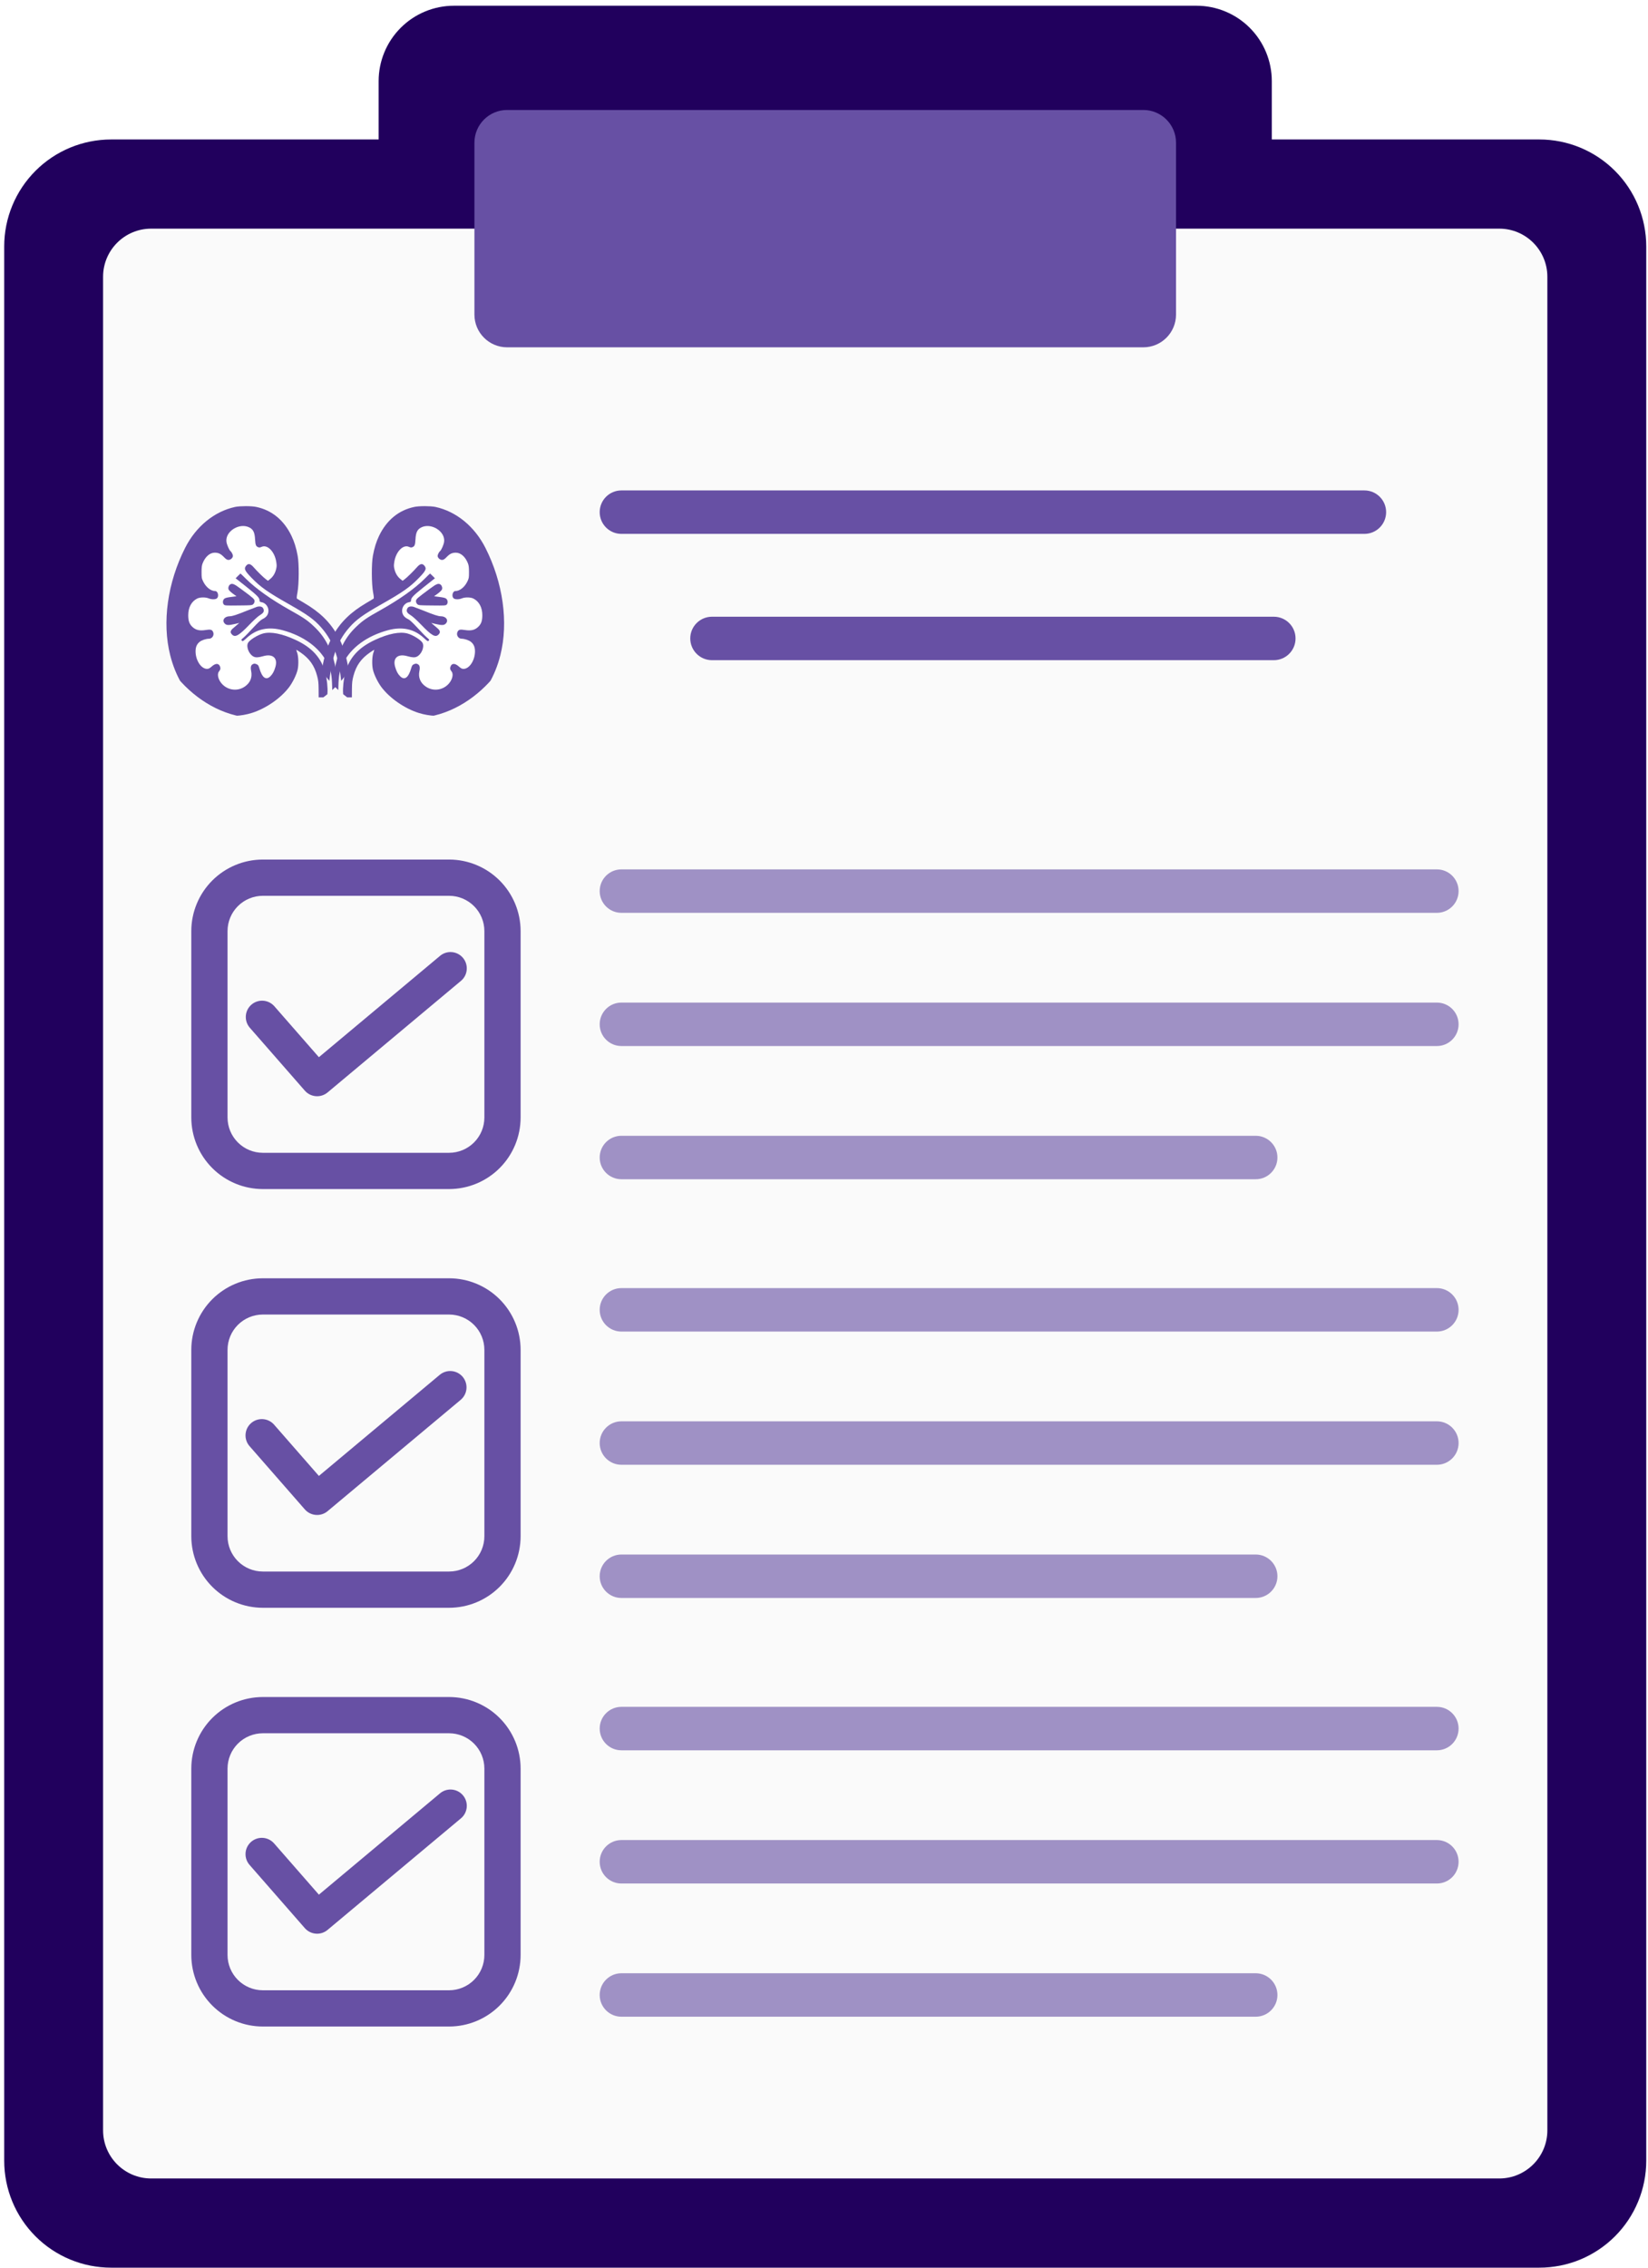 <svg width="160" height="220" viewBox="0 0 160 220" fill="none" xmlns="http://www.w3.org/2000/svg">
<g clip-path="url(#clip0_54476_36600)">
<path d="M36.761 13.531V7.868C36.761 6.908 36.95 5.957 37.317 5.07C37.684 4.183 38.223 3.377 38.902 2.698C39.581 2.019 40.386 1.481 41.273 1.113C42.161 0.746 43.111 0.556 44.072 0.556H116.166C117.126 0.556 118.077 0.746 118.964 1.113C119.851 1.481 120.657 2.019 121.336 2.698C122.014 3.377 122.553 4.183 122.92 5.07C123.287 5.957 123.476 6.908 123.476 7.868V13.531H149.45C152.202 13.531 154.842 14.624 156.789 16.57C158.735 18.515 159.829 21.155 159.83 23.907V209.622C159.83 210.985 159.562 212.334 159.04 213.594C158.519 214.853 157.754 215.997 156.79 216.961C155.826 217.925 154.682 218.689 153.423 219.211C152.163 219.732 150.813 220 149.45 220H10.787C8.034 220 5.394 218.907 3.448 216.96C1.501 215.014 0.408 212.374 0.408 209.622V23.907C0.408 21.155 1.502 18.516 3.449 16.57C5.395 14.624 8.035 13.531 10.787 13.531H36.761Z" fill="#21005D"/>
<path d="M10.007 26.853L10.007 206.676C10.007 209.256 12.099 211.347 14.679 211.347H145.557C148.137 211.347 150.229 209.256 150.229 206.676V26.853C150.229 24.273 148.137 22.182 145.557 22.182H14.679C12.099 22.182 10.007 24.273 10.007 26.853Z" fill="#FAFAFA"/>
<path d="M46.061 13.845V30.519C46.061 32.273 47.483 33.695 49.237 33.695L111 33.695C112.755 33.695 114.177 32.273 114.177 30.519V13.845C114.177 12.091 112.755 10.669 111 10.669L49.237 10.669C47.483 10.669 46.061 12.091 46.061 13.845Z" fill="#6750A4"/>
<path d="M43.604 115.358H25.515C23.675 115.356 21.91 114.624 20.609 113.322C19.307 112.021 18.575 110.257 18.573 108.416V90.331C18.575 88.491 19.307 86.727 20.609 85.425C21.91 84.124 23.675 83.392 25.515 83.39H43.603C45.443 83.392 47.208 84.124 48.509 85.425C49.811 86.727 50.543 88.491 50.545 90.331V108.416C50.543 110.256 49.811 112.021 48.51 113.322C47.208 114.623 45.444 115.355 43.604 115.358ZM25.515 86.907C24.608 86.908 23.737 87.269 23.095 87.911C22.453 88.553 22.092 89.423 22.091 90.331V108.416C22.092 109.324 22.453 110.194 23.095 110.836C23.737 111.478 24.608 111.839 25.515 111.84H43.603C44.511 111.839 45.381 111.478 46.023 110.836C46.665 110.194 47.026 109.324 47.027 108.416V90.331C47.026 89.423 46.665 88.553 46.023 87.911C45.381 87.269 44.511 86.908 43.603 86.907H25.515Z" fill="#6750A4"/>
<path d="M43.604 155.98H25.515C23.675 155.978 21.91 155.246 20.609 153.945C19.307 152.644 18.575 150.879 18.573 149.039V130.955C18.575 129.115 19.307 127.351 20.609 126.049C21.91 124.748 23.675 124.016 25.515 124.014H43.603C45.443 124.016 47.208 124.748 48.509 126.049C49.811 127.351 50.543 129.115 50.545 130.955V149.04C50.542 150.88 49.81 152.644 48.509 153.945C47.208 155.246 45.444 155.978 43.604 155.98ZM25.515 127.531C24.608 127.532 23.737 127.893 23.095 128.535C22.453 129.177 22.092 130.048 22.091 130.955V149.04C22.092 149.948 22.454 150.818 23.096 151.46C23.738 152.101 24.608 152.462 25.515 152.463H43.603C44.511 152.462 45.381 152.101 46.023 151.459C46.665 150.817 47.026 149.947 47.027 149.039V130.955C47.026 130.048 46.665 129.177 46.023 128.535C45.381 127.893 44.511 127.532 43.603 127.531H25.515Z" fill="#6750A4"/>
<path d="M43.604 196.605H25.515C23.675 196.603 21.91 195.871 20.609 194.569C19.307 193.268 18.575 191.504 18.573 189.663V171.579C18.575 169.739 19.307 167.975 20.609 166.673C21.91 165.372 23.675 164.64 25.515 164.638H43.603C45.443 164.64 47.208 165.372 48.509 166.673C49.811 167.975 50.543 169.739 50.545 171.579V189.665C50.542 191.505 49.81 193.268 48.509 194.569C47.208 195.87 45.444 196.602 43.604 196.605ZM25.515 168.155C24.608 168.156 23.737 168.518 23.095 169.159C22.453 169.801 22.092 170.672 22.091 171.579V189.665C22.092 190.572 22.454 191.442 23.096 192.084C23.738 192.726 24.608 193.086 25.515 193.088H43.603C44.511 193.086 45.381 192.725 46.023 192.083C46.665 191.441 47.026 190.571 47.027 189.663V171.579C47.026 170.672 46.665 169.801 46.023 169.159C45.381 168.518 44.511 168.156 43.603 168.155H25.515Z" fill="#6750A4"/>
<path d="M30.788 106.352C30.562 106.352 30.339 106.304 30.133 106.211C29.928 106.118 29.744 105.982 29.596 105.813L24.227 99.676C23.964 99.358 23.835 98.95 23.868 98.539C23.901 98.127 24.093 97.745 24.404 97.473C24.715 97.202 25.12 97.062 25.532 97.085C25.944 97.107 26.331 97.29 26.611 97.594L30.96 102.565L42.685 92.765C42.843 92.624 43.028 92.516 43.229 92.448C43.429 92.38 43.642 92.353 43.853 92.369C44.065 92.385 44.271 92.443 44.459 92.539C44.648 92.636 44.815 92.769 44.951 92.932C45.087 93.095 45.189 93.283 45.251 93.485C45.312 93.688 45.333 93.901 45.311 94.112C45.289 94.323 45.225 94.527 45.123 94.712C45.02 94.898 44.882 95.061 44.715 95.192L31.803 105.985C31.518 106.223 31.159 106.352 30.788 106.352Z" fill="#6750A4"/>
<path d="M30.788 146.976C30.563 146.977 30.339 146.929 30.134 146.836C29.928 146.743 29.745 146.607 29.596 146.437L24.228 140.3C24.091 140.144 23.986 139.962 23.92 139.765C23.853 139.568 23.826 139.36 23.84 139.153C23.868 138.734 24.061 138.343 24.377 138.067C24.534 137.93 24.716 137.825 24.913 137.759C25.11 137.692 25.318 137.665 25.525 137.679C25.944 137.707 26.335 137.9 26.611 138.216L30.96 143.188L42.685 133.387C42.844 133.252 43.029 133.15 43.228 133.086C43.427 133.022 43.636 132.999 43.845 133.017C44.053 133.034 44.255 133.093 44.441 133.19C44.626 133.286 44.791 133.418 44.925 133.578C45.058 133.739 45.159 133.924 45.221 134.123C45.283 134.323 45.306 134.533 45.286 134.741C45.267 134.949 45.206 135.151 45.108 135.335C45.01 135.52 44.877 135.683 44.716 135.816L31.803 146.609C31.519 146.847 31.159 146.977 30.788 146.976Z" fill="#6750A4"/>
<path d="M30.788 187.601C30.563 187.601 30.339 187.553 30.134 187.46C29.928 187.367 29.744 187.231 29.596 187.061L24.228 180.925C24.091 180.768 23.986 180.586 23.92 180.389C23.853 180.192 23.826 179.984 23.84 179.777C23.854 179.569 23.908 179.367 24.001 179.18C24.093 178.994 24.221 178.828 24.377 178.691C24.534 178.554 24.716 178.449 24.913 178.383C25.11 178.316 25.318 178.289 25.525 178.303C25.733 178.317 25.935 178.371 26.122 178.464C26.308 178.556 26.474 178.684 26.611 178.84L30.96 183.812L42.685 174.011C42.843 173.871 43.029 173.763 43.229 173.695C43.43 173.627 43.642 173.6 43.854 173.616C44.065 173.631 44.271 173.689 44.459 173.786C44.648 173.882 44.815 174.016 44.951 174.179C45.087 174.341 45.189 174.529 45.251 174.732C45.313 174.935 45.334 175.148 45.312 175.358C45.289 175.569 45.225 175.773 45.123 175.959C45.021 176.144 44.882 176.307 44.716 176.438L31.803 187.231C31.519 187.47 31.16 187.601 30.788 187.601Z" fill="#6750A4"/>
<g opacity="0.62">
<path d="M60.331 97.266C59.166 97.266 58.222 98.21 58.222 99.374C58.222 100.538 59.166 101.482 60.331 101.482H139.502C140.666 101.482 141.61 100.538 141.61 99.374C141.61 98.21 140.666 97.266 139.502 97.266H60.331Z" fill="#6750A4"/>
<path d="M60.33 84.343C59.166 84.343 58.222 85.287 58.222 86.451C58.222 87.615 59.166 88.559 60.33 88.559H139.502C140.666 88.559 141.61 87.615 141.61 86.451C141.61 85.287 140.666 84.343 139.502 84.343H60.33Z" fill="#6750A4"/>
<path d="M60.33 110.189C59.166 110.189 58.222 111.133 58.222 112.297C58.222 113.461 59.166 114.405 60.33 114.405H121.913C123.078 114.405 124.022 113.461 124.022 112.297C124.022 111.133 123.078 110.189 121.913 110.189H60.33Z" fill="#6750A4"/>
</g>
<g opacity="0.62">
<path d="M60.331 137.89C59.166 137.89 58.222 138.834 58.222 139.998C58.222 141.162 59.166 142.106 60.331 142.106H139.502C140.666 142.106 141.611 141.162 141.611 139.998C141.611 138.834 140.666 137.89 139.502 137.89H60.331Z" fill="#6750A4"/>
<path d="M60.33 124.967C59.166 124.967 58.222 125.911 58.222 127.075C58.222 128.239 59.166 129.183 60.33 129.183H139.502C140.666 129.183 141.61 128.239 141.61 127.075C141.61 125.911 140.666 124.967 139.502 124.967H60.33Z" fill="#6750A4"/>
<path d="M60.33 150.813C59.166 150.813 58.222 151.757 58.222 152.921C58.222 154.086 59.166 155.029 60.33 155.029H121.913C123.078 155.029 124.022 154.086 124.022 152.921C124.022 151.757 123.078 150.813 121.913 150.813H60.33Z" fill="#6750A4"/>
</g>
<g opacity="0.62">
<path d="M60.331 178.514C59.166 178.514 58.222 179.458 58.222 180.622C58.222 181.786 59.166 182.73 60.331 182.73H139.502C140.666 182.73 141.61 181.786 141.61 180.622C141.61 179.458 140.666 178.514 139.502 178.514H60.331Z" fill="#6750A4"/>
<path d="M60.33 165.591C59.166 165.591 58.222 166.535 58.222 167.699C58.222 168.863 59.166 169.807 60.33 169.807H139.502C140.666 169.807 141.61 168.863 141.61 167.699C141.61 166.535 140.666 165.591 139.502 165.591H60.33Z" fill="#6750A4"/>
<path d="M60.33 191.437C59.166 191.437 58.222 192.381 58.222 193.545C58.222 194.71 59.166 195.653 60.33 195.653H121.913C123.078 195.653 124.022 194.71 124.022 193.545C124.022 192.381 123.078 191.437 121.913 191.437H60.33Z" fill="#6750A4"/>
</g>
<path d="M60.33 47.579C59.166 47.579 58.222 48.523 58.222 49.687C58.222 50.851 59.166 51.795 60.33 51.795L132.466 51.795C133.631 51.795 134.575 50.851 134.575 49.687C134.575 48.523 133.631 47.579 132.466 47.579L60.33 47.579Z" fill="#6750A4"/>
<path d="M69.125 59.832C67.96 59.832 67.016 60.775 67.016 61.94C67.016 63.104 67.96 64.048 69.125 64.048H123.672C124.837 64.048 125.781 63.104 125.781 61.94C125.781 60.775 124.837 59.832 123.672 59.832H69.125Z" fill="#6750A4"/>
<g filter="url(#filter0_d_54476_36600)">
<g clip-path="url(#clip1_54476_36600)">
<ellipse cx="42.218" cy="55.291" rx="5.493" ry="8.753" fill="white"/>
<path d="M42.268 45.179C44.288 45.615 46.067 47.062 47.123 49.141C48.842 52.528 49.381 56.383 48.578 59.567C48.055 61.646 46.988 63.422 45.668 64.411C45.205 64.757 44.348 65.171 43.809 65.31C42.86 65.544 41.702 65.496 40.651 65.166C39.288 64.741 37.822 63.725 37.019 62.646C36.669 62.173 36.313 61.444 36.205 60.961C36.097 60.482 36.124 59.663 36.259 59.302C36.307 59.174 36.34 59.057 36.329 59.046C36.318 59.036 36.135 59.153 35.919 59.302C35.057 59.897 34.578 60.572 34.314 61.572C34.2 62.003 34.173 62.215 34.168 62.87L34.163 63.657H33.753H33.344L33.312 63.274C33.268 62.753 33.36 61.87 33.516 61.28C33.91 59.812 34.809 58.818 36.421 58.074C37.72 57.473 38.808 57.26 39.552 57.457C40.096 57.6 40.894 58.1 41.029 58.382C41.217 58.77 40.926 59.477 40.484 59.7C40.28 59.807 40.015 59.791 39.563 59.663C38.62 59.387 38.108 59.839 38.367 60.711C38.49 61.131 38.625 61.386 38.851 61.609C39.277 62.029 39.654 61.753 39.924 60.822C40.005 60.551 40.042 60.504 40.204 60.434C40.361 60.371 40.414 60.371 40.538 60.424C40.748 60.525 40.797 60.721 40.716 61.115C40.598 61.716 40.802 62.232 41.314 62.593C41.982 63.072 42.898 62.997 43.491 62.412C43.895 62.019 44.063 61.429 43.847 61.152C43.696 60.961 43.675 60.86 43.734 60.679C43.858 60.333 44.16 60.322 44.537 60.652C44.752 60.844 44.849 60.891 45.005 60.891C45.566 60.891 46.105 60.078 46.115 59.217C46.121 58.791 46.002 58.499 45.722 58.27C45.539 58.116 45.097 57.967 44.822 57.967C44.477 57.967 44.262 57.584 44.429 57.276C44.536 57.079 44.677 57.047 45.135 57.121C45.717 57.212 46.078 57.132 46.401 56.84C46.714 56.553 46.827 56.25 46.827 55.681C46.827 54.936 46.514 54.352 45.97 54.075C45.695 53.931 45.151 53.921 44.838 54.054C44.536 54.176 44.148 54.165 44.025 54.032C43.825 53.82 43.954 53.341 44.208 53.341C44.628 53.341 45.092 52.98 45.361 52.443C45.523 52.113 45.533 52.06 45.533 51.507C45.533 51.06 45.512 50.858 45.431 50.656C45.183 50.018 44.736 49.619 44.256 49.619C43.895 49.619 43.669 49.726 43.362 50.045C43.151 50.263 43.06 50.316 42.92 50.321C42.721 50.327 42.489 50.119 42.489 49.933C42.489 49.806 42.613 49.556 42.726 49.465C42.85 49.364 43.071 48.859 43.114 48.583C43.27 47.546 41.826 46.658 40.856 47.19C40.511 47.381 40.371 47.679 40.339 48.317C40.306 48.886 40.258 49.003 40.021 49.093C39.929 49.13 39.837 49.114 39.708 49.056C39.142 48.79 38.431 49.519 38.28 50.523C38.226 50.858 38.231 50.975 38.307 51.262C38.409 51.65 38.603 51.959 38.889 52.187L39.088 52.347L39.293 52.193C39.53 52.017 40.139 51.422 40.495 51.012C40.78 50.693 40.985 50.645 41.179 50.853C41.449 51.156 41.368 51.353 40.656 52.081C39.805 52.958 39.104 53.453 37.046 54.617C35.246 55.633 34.594 56.106 33.909 56.883C32.648 58.323 32.088 60.03 31.899 63.034L31.861 63.603H31.446H31.032L31.048 63.215C31.155 60.764 31.571 58.972 32.336 57.638C33.085 56.324 34.066 55.378 35.591 54.484C35.93 54.288 36.237 54.101 36.27 54.075C36.313 54.043 36.297 53.873 36.221 53.463C36.07 52.65 36.06 50.682 36.205 49.911C36.345 49.146 36.534 48.545 36.803 47.987C37.536 46.461 38.711 45.493 40.23 45.179C40.705 45.078 41.799 45.084 42.268 45.179Z" fill="#6750A4"/>
<path d="M41.993 51.868L42.225 52.102L41.136 52.964C40.064 53.825 39.902 53.995 39.902 54.288C39.902 54.367 39.848 54.399 39.697 54.426C39.336 54.49 39.04 54.851 39.04 55.245C39.04 55.622 39.239 55.893 39.649 56.08C39.783 56.143 40.096 56.436 40.527 56.904C40.894 57.308 41.309 57.733 41.449 57.85C41.691 58.052 41.702 58.073 41.621 58.153C41.535 58.238 41.502 58.217 41.12 57.866C40.182 57.01 39.029 56.771 37.66 57.143C35.634 57.691 34.087 58.823 33.354 60.28C32.966 61.051 32.886 61.439 32.853 62.636L32.832 63.656H32.557H32.287L32.32 62.736C32.379 61.008 32.681 59.706 33.29 58.531C33.64 57.85 34.055 57.302 34.653 56.744C35.235 56.191 35.656 55.909 36.911 55.208C38.786 54.155 40.236 53.129 41.212 52.166C41.502 51.874 41.745 51.64 41.756 51.64C41.761 51.64 41.869 51.741 41.993 51.868Z" fill="#6750A4"/>
<path d="M42.774 52.714C42.904 52.815 42.968 53.028 42.909 53.187C42.882 53.262 42.699 53.442 42.505 53.586L42.144 53.846L42.677 53.916C43.087 53.969 43.243 54.011 43.335 54.096C43.486 54.235 43.502 54.522 43.362 54.66C43.275 54.745 43.151 54.756 41.955 54.74C40.683 54.729 40.635 54.724 40.511 54.612C40.43 54.532 40.387 54.431 40.387 54.32C40.387 54.123 40.479 54.043 41.74 53.113C42.381 52.634 42.57 52.565 42.774 52.714Z" fill="#6750A4"/>
<path d="M40.144 54.867C40.203 54.883 40.64 55.053 41.114 55.239C42.105 55.643 42.553 55.787 42.795 55.787C43.318 55.787 43.588 56.196 43.27 56.505C43.108 56.67 42.892 56.675 42.3 56.537L41.869 56.436L42.063 56.601C42.17 56.696 42.359 56.856 42.483 56.962C42.747 57.185 42.774 57.372 42.569 57.568C42.267 57.871 41.901 57.659 40.893 56.611C40.468 56.17 40.074 55.808 39.869 55.681C39.514 55.463 39.433 55.314 39.525 55.075C39.605 54.862 39.821 54.788 40.144 54.867Z" fill="#6750A4"/>
</g>
</g>
<g filter="url(#filter1_d_54476_36600)">
<g clip-path="url(#clip2_54476_36600)">
<ellipse cx="22.884" cy="55.291" rx="5.493" ry="8.753" fill="white"/>
<path d="M22.834 45.179C20.814 45.615 19.035 47.062 17.979 49.141C16.26 52.528 15.721 56.383 16.524 59.567C17.047 61.646 18.114 63.422 19.434 64.411C19.898 64.757 20.754 65.171 21.293 65.31C22.242 65.544 23.4 65.496 24.451 65.166C25.815 64.741 27.28 63.725 28.083 62.646C28.433 62.173 28.789 61.444 28.897 60.961C29.005 60.482 28.978 59.663 28.843 59.302C28.795 59.174 28.762 59.057 28.773 59.046C28.784 59.036 28.967 59.153 29.183 59.302C30.045 59.897 30.524 60.572 30.788 61.572C30.902 62.003 30.928 62.215 30.934 62.87L30.939 63.657H31.349H31.758L31.791 63.274C31.834 62.753 31.742 61.87 31.586 61.28C31.192 59.812 30.293 58.818 28.681 58.074C27.382 57.473 26.294 57.26 25.55 57.457C25.006 57.6 24.208 58.1 24.073 58.382C23.885 58.77 24.176 59.477 24.618 59.7C24.823 59.807 25.087 59.791 25.539 59.663C26.482 59.387 26.994 59.839 26.736 60.711C26.612 61.131 26.477 61.386 26.251 61.609C25.825 62.029 25.448 61.753 25.178 60.822C25.097 60.551 25.06 60.504 24.898 60.434C24.741 60.371 24.688 60.371 24.564 60.424C24.354 60.525 24.305 60.721 24.386 61.115C24.505 61.716 24.3 62.232 23.788 62.593C23.12 63.072 22.203 62.997 21.611 62.412C21.207 62.019 21.04 61.429 21.255 61.152C21.406 60.961 21.427 60.86 21.368 60.679C21.244 60.333 20.942 60.322 20.565 60.652C20.35 60.844 20.253 60.891 20.097 60.891C19.536 60.891 18.997 60.078 18.987 59.217C18.981 58.791 19.1 58.499 19.38 58.27C19.563 58.116 20.005 57.967 20.28 57.967C20.625 57.967 20.84 57.584 20.673 57.276C20.566 57.079 20.425 57.047 19.967 57.121C19.386 57.212 19.024 57.132 18.701 56.84C18.389 56.553 18.275 56.25 18.275 55.681C18.275 54.936 18.588 54.352 19.132 54.075C19.407 53.931 19.951 53.921 20.264 54.054C20.566 54.176 20.954 54.165 21.078 54.032C21.277 53.82 21.148 53.341 20.894 53.341C20.474 53.341 20.011 52.98 19.741 52.443C19.579 52.113 19.569 52.06 19.569 51.507C19.569 51.06 19.59 50.858 19.671 50.656C19.919 50.018 20.366 49.619 20.846 49.619C21.207 49.619 21.433 49.726 21.74 50.045C21.951 50.263 22.042 50.316 22.182 50.321C22.382 50.327 22.613 50.119 22.613 49.933C22.613 49.806 22.489 49.556 22.376 49.465C22.252 49.364 22.031 48.859 21.988 48.583C21.832 47.546 23.276 46.658 24.246 47.19C24.591 47.381 24.731 47.679 24.763 48.317C24.796 48.886 24.844 49.003 25.081 49.093C25.173 49.13 25.265 49.114 25.394 49.056C25.96 48.79 26.671 49.519 26.822 50.523C26.876 50.858 26.871 50.975 26.795 51.262C26.693 51.65 26.499 51.959 26.213 52.187L26.014 52.347L25.809 52.193C25.572 52.017 24.963 51.422 24.607 51.012C24.322 50.693 24.117 50.645 23.923 50.853C23.654 51.156 23.734 51.353 24.446 52.081C25.297 52.958 25.998 53.453 28.056 54.617C29.856 55.633 30.509 56.106 31.193 56.883C32.454 58.323 33.014 60.03 33.203 63.034L33.241 63.603H33.656H34.071L34.054 63.215C33.947 60.764 33.532 58.972 32.766 57.638C32.017 56.324 31.037 55.378 29.511 54.484C29.172 54.288 28.865 54.101 28.832 54.075C28.789 54.043 28.805 53.873 28.881 53.463C29.032 52.65 29.042 50.682 28.897 49.911C28.757 49.146 28.568 48.545 28.299 47.987C27.566 46.461 26.391 45.493 24.872 45.179C24.397 45.078 23.303 45.084 22.834 45.179Z" fill="#6750A4"/>
<path d="M23.109 51.868L22.877 52.102L23.966 52.964C25.038 53.825 25.2 53.995 25.2 54.288C25.2 54.367 25.254 54.399 25.405 54.426C25.766 54.49 26.062 54.851 26.062 55.245C26.062 55.622 25.863 55.893 25.453 56.08C25.319 56.143 25.006 56.436 24.575 56.904C24.209 57.308 23.794 57.733 23.653 57.85C23.411 58.052 23.4 58.073 23.481 58.153C23.567 58.238 23.599 58.217 23.982 57.866C24.92 57.01 26.073 56.771 27.442 57.143C29.468 57.691 31.015 58.823 31.748 60.28C32.136 61.051 32.217 61.439 32.249 62.636L32.27 63.656H32.545H32.815L32.782 62.736C32.723 61.008 32.421 59.706 31.812 58.531C31.462 57.85 31.047 57.302 30.449 56.744C29.867 56.191 29.447 55.909 28.191 55.208C26.316 54.155 24.866 53.129 23.891 52.166C23.599 51.874 23.357 51.64 23.346 51.64C23.341 51.64 23.233 51.741 23.109 51.868Z" fill="#6750A4"/>
<path d="M22.328 52.714C22.198 52.815 22.134 53.028 22.193 53.187C22.22 53.262 22.403 53.442 22.597 53.586L22.958 53.846L22.425 53.916C22.015 53.969 21.859 54.011 21.767 54.096C21.616 54.235 21.6 54.522 21.74 54.66C21.827 54.745 21.951 54.756 23.147 54.74C24.419 54.729 24.467 54.724 24.591 54.612C24.672 54.532 24.715 54.431 24.715 54.32C24.715 54.123 24.623 54.043 23.362 53.113C22.721 52.634 22.532 52.565 22.328 52.714Z" fill="#6750A4"/>
<path d="M24.958 54.867C24.899 54.883 24.462 55.053 23.988 55.239C22.997 55.643 22.549 55.787 22.307 55.787C21.784 55.787 21.515 56.196 21.832 56.505C21.994 56.67 22.21 56.675 22.802 56.537L23.233 56.436L23.039 56.601C22.932 56.696 22.743 56.856 22.619 56.962C22.355 57.185 22.328 57.372 22.533 57.568C22.835 57.871 23.201 57.659 24.209 56.611C24.634 56.17 25.028 55.808 25.233 55.681C25.588 55.463 25.669 55.314 25.578 55.075C25.497 54.862 25.281 54.788 24.958 54.867Z" fill="#6750A4"/>
</g>
</g>
</g>
<defs>
<filter id="filter0_d_54476_36600" x="21.464" y="40.898" width="37.046" height="36.765" filterUnits="userSpaceOnUse" color-interpolation-filters="sRGB">
<feFlood flood-opacity="0" result="BackgroundImageFix"/>
<feColorMatrix in="SourceAlpha" type="matrix" values="0 0 0 0 0 0 0 0 0 0 0 0 0 0 0 0 0 0 127 0" result="hardAlpha"/>
<feOffset dy="4"/>
<feGaussianBlur stdDeviation="4"/>
<feColorMatrix type="matrix" values="0 0 0 0 0 0 0 0 0 0 0 0 0 0 0 0 0 0 0.5 0"/>
<feBlend mode="normal" in2="BackgroundImageFix" result="effect1_dropShadow_54476_36600"/>
<feBlend mode="normal" in="SourceGraphic" in2="effect1_dropShadow_54476_36600" result="shape"/>
</filter>
<filter id="filter1_d_54476_36600" x="6.592" y="40.898" width="37.046" height="36.765" filterUnits="userSpaceOnUse" color-interpolation-filters="sRGB">
<feFlood flood-opacity="0" result="BackgroundImageFix"/>
<feColorMatrix in="SourceAlpha" type="matrix" values="0 0 0 0 0 0 0 0 0 0 0 0 0 0 0 0 0 0 127 0" result="hardAlpha"/>
<feOffset dy="4"/>
<feGaussianBlur stdDeviation="4"/>
<feColorMatrix type="matrix" values="0 0 0 0 0 0 0 0 0 0 0 0 0 0 0 0 0 0 0.5 0"/>
<feBlend mode="normal" in2="BackgroundImageFix" result="effect1_dropShadow_54476_36600"/>
<feBlend mode="normal" in="SourceGraphic" in2="effect1_dropShadow_54476_36600" result="shape"/>
</filter>
<clipPath id="clip0_54476_36600">
<rect width="159.949" height="220" fill="white"/>
</clipPath>
<clipPath id="clip1_54476_36600">
<rect width="21.046" height="20.765" rx="10.383" transform="matrix(-1 0 0 1 50.51 44.898)" fill="white"/>
</clipPath>
<clipPath id="clip2_54476_36600">
<rect x="14.592" y="44.898" width="21.046" height="20.765" rx="10.383" fill="white"/>
</clipPath>
</defs>
</svg>
